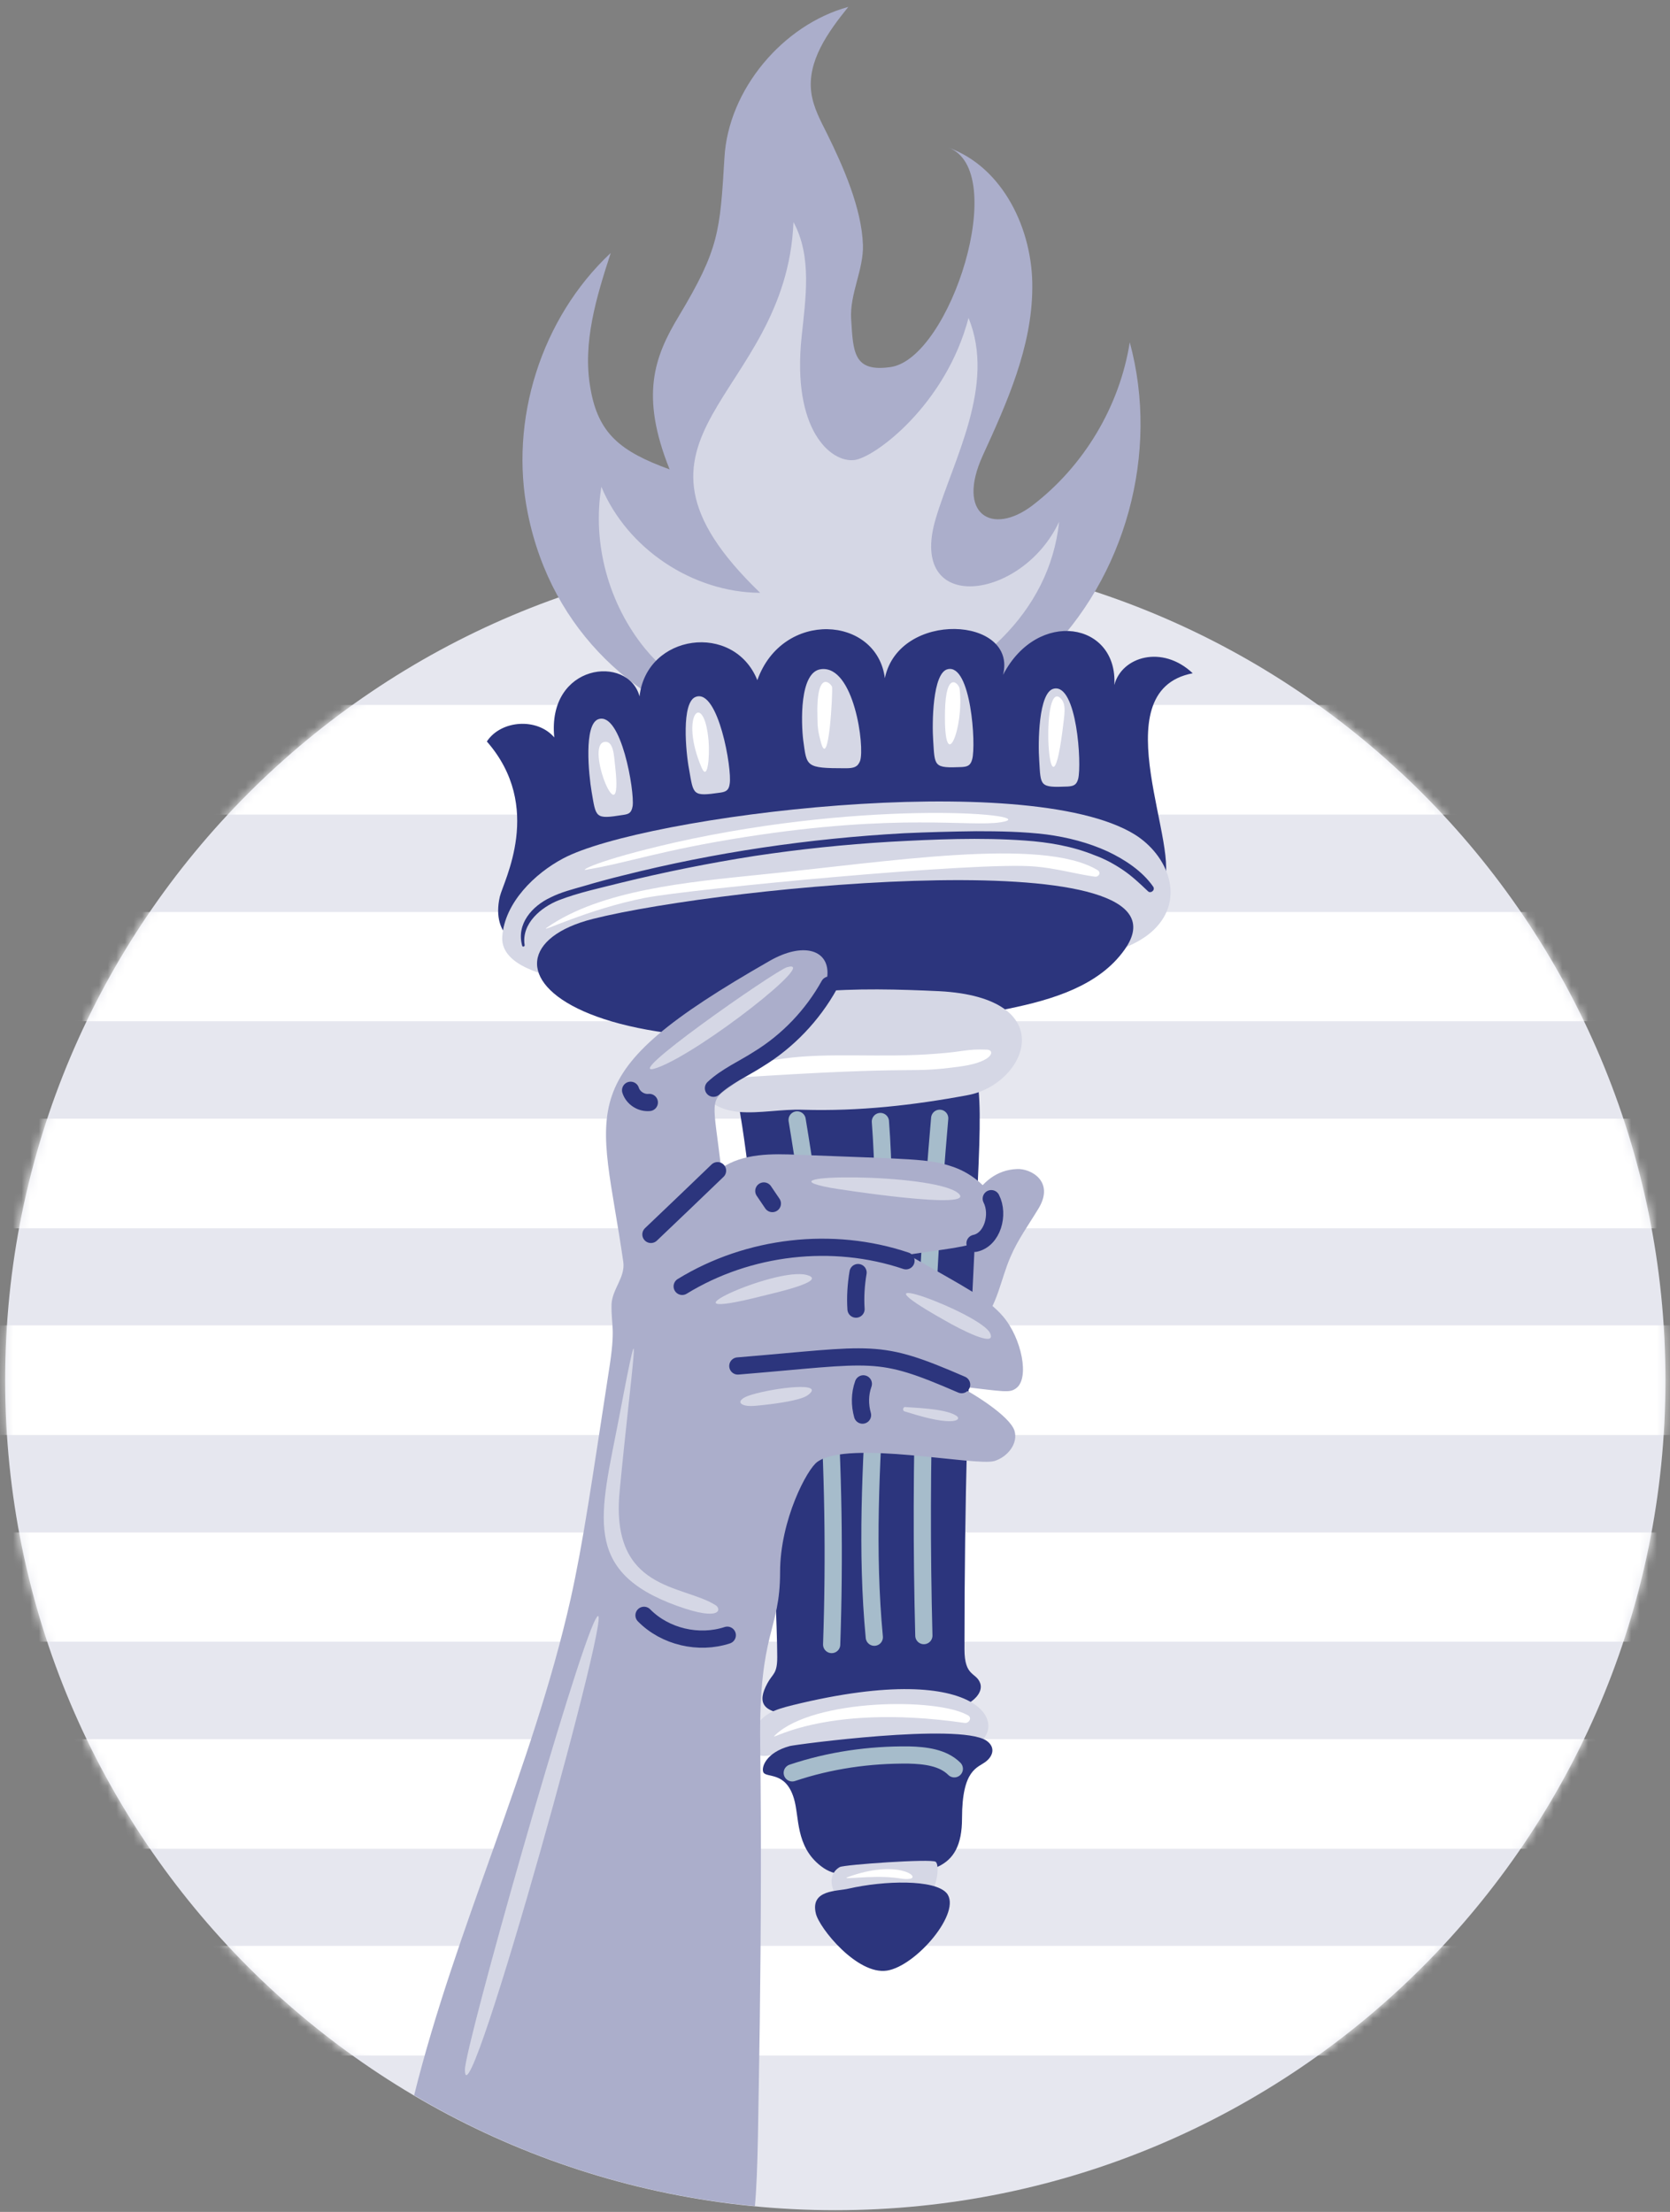 <svg width="194" height="257" viewBox="0 0 194 257" fill="none" xmlns="http://www.w3.org/2000/svg">
<rect x="0" y="0" width="194" height="257" fill="#808080" stroke="none"/>
<path d="M193.473 160.366C193.473 213.632 150.303 256.802 97.036 256.802C43.77 256.802 0.6 213.632 0.6 160.366C0.6 107.1 43.77 63.93 97.036 63.93C150.303 63.93 193.473 107.1 193.473 160.366Z" fill="#E6E7EF"/>
<mask id="mask0_26_16368" style="mask-type:luminance" maskUnits="userSpaceOnUse" x="0" y="63" width="194" height="194">
<path d="M193.458 160.371C193.458 213.623 150.289 256.793 97.036 256.793C43.784 256.793 0.614 213.623 0.614 160.371C0.614 107.118 43.784 63.953 97.036 63.953C150.289 63.953 193.458 107.118 193.458 160.371Z" fill="white"/>
</mask>
<g mask="url(#mask0_26_16368)">
<path d="M202.72 81.906H-8.647V94.645H202.72V81.906Z" fill="white"/>
<path d="M202.72 105.965H-8.647V118.656H202.72V105.965Z" fill="white"/>
<path d="M202.72 129.98H-8.647V142.719H202.72V129.98Z" fill="white"/>
<path d="M202.72 153.996H-8.647V166.735H202.72V153.996Z" fill="white"/>
<path d="M202.72 178.059H-8.647V190.75H202.72V178.059Z" fill="white"/>
<path d="M202.72 202.07H-8.647V214.809H202.72V202.07Z" fill="white"/>
<path d="M202.72 226.09H-8.647V238.828H202.72V226.09Z" fill="white"/>
</g>
<path d="M118.126 135.832C119.73 135.738 122.514 137.248 120.674 140.362C119.541 142.249 118.22 144.042 117.371 146.07C116.239 148.665 115.861 151.779 113.88 153.855C109.964 157.865 108.737 136.21 118.126 135.832Z" fill="#ABAECB"/>
<path d="M61.321 59.682C59.103 48.83 62.878 36.941 70.946 29.392C69.294 34.487 67.643 39.819 68.587 45.103C69.483 50.387 72.078 52.463 77.787 54.539C74.343 45.952 75.994 41.47 78.872 36.705C83.543 28.92 83.637 26.891 84.156 18.352C84.581 10.425 90.95 2.877 98.546 0.801C96.187 3.726 93.734 7.123 94.253 10.803C94.489 12.502 95.338 14.058 96.093 15.568C97.933 19.295 100.103 24.202 100.244 28.448C100.339 31.326 98.688 34.157 98.876 37.082C99.112 40.951 99.159 43.263 103.453 42.65C110.388 41.659 117.418 19.673 110.105 17.125C116.522 19.39 120.013 26.703 119.919 33.497C119.871 40.338 116.993 46.754 114.163 52.935C111.049 59.776 115.248 62.276 119.919 58.738C125.91 54.162 130.062 47.226 131.242 39.772C134.733 52.605 130.77 67.136 121.192 76.383C101.896 95.067 66.888 87.282 61.321 59.682Z" fill="#ABAECB"/>
<path d="M74.956 75.391C70.71 70.201 68.775 63.171 69.86 56.566C72.88 63.785 80.476 68.833 88.308 68.88C69.153 50.433 91.327 46.517 92.177 25.805C94.347 29.815 93.592 34.627 93.12 39.157C91.988 49.961 96.517 53.782 99.254 53.452C101.613 53.169 109.869 47.036 112.511 36.939C115.72 44.771 110.718 53.452 108.69 60.293C105.387 71.522 118.739 69.824 123.032 60.624C120.862 81.855 87.93 91.149 74.956 75.391Z" fill="#D5D7E5"/>
<path d="M138.555 78.226C135.016 74.876 130.298 76.291 129.449 79.594C129.874 72.281 120.532 70.677 116.522 78.414C118.22 71.62 104.444 70.865 102.792 78.792C101.849 71.526 90.903 70.818 87.978 79.028C85.241 72.234 75.097 73.649 74.295 80.915C72.974 76.008 63.538 77.093 64.388 85.68C62.406 83.368 58.207 83.651 56.556 86.152C63.208 93.748 58.49 102.382 58.065 104.175C56.98 108.893 60.66 110.638 62.453 109.364C78.07 98.324 132.469 106.345 135.016 102.806C137.611 99.174 127.703 80.302 138.555 78.226Z" fill="#2C357D"/>
<path d="M131.808 96.954C135.677 99.36 137.753 104.456 134.026 108.042C130.629 111.297 123.74 111.722 119.352 112.005C117.229 112.146 57.499 120.12 58.349 108.796C58.632 104.881 62.123 101.484 65.425 99.738C74.72 94.784 119.258 89.217 131.808 96.954Z" fill="#D5D7E5"/>
<path d="M117.182 117.195C66.086 127.811 52.687 110.873 68.87 106.768C84.203 102.9 139.829 97.474 130.629 110.354C127.656 114.553 122.23 116.157 117.182 117.195Z" fill="#2C357D"/>
<path d="M89.157 195.56C89.77 194.428 90.29 194.522 90.29 192.54C90.29 186.266 88.591 153.381 87.742 143.662C86.232 127.385 84.911 126.111 85.713 124.743C87.27 122.006 100.622 121.534 103.83 121.44C119.494 121.157 112.04 119.647 112.04 191.597C112.04 194.9 113.408 194.239 113.88 195.607C114.163 196.504 113.361 197.4 112.559 197.872C110.388 199.146 107.746 199.193 105.198 199.193C92.743 199.287 86.562 200.325 89.157 195.56Z" fill="#2C357D"/>
<path d="M112.417 127.244C106.095 128.424 99.773 129.132 93.309 128.943C88.308 128.754 82.788 131.16 80.429 124.885C79.485 122.385 80.193 120.781 82.174 119.224C88.355 114.506 100.009 114.742 109.114 115.166C123.41 115.921 119.305 125.97 112.417 127.244Z" fill="#D5D7E5"/>
<path d="M92.601 130.121C95.951 150.22 97.319 170.696 96.612 191.078" stroke="#A6BCCB" stroke-width="2" stroke-linecap="round" stroke-linejoin="round"/>
<path d="M102.273 130.309C103.783 150.219 99.678 170.317 101.566 190.227" stroke="#A6BCCB" stroke-width="2" stroke-linecap="round" stroke-linejoin="round"/>
<path d="M109.162 129.934C107.416 149.891 106.803 169.99 107.322 190.041" stroke="#A6BCCB" stroke-width="2" stroke-linecap="round" stroke-linejoin="round"/>
<path d="M92.129 198.109C114.87 192.542 117.56 201.129 112.889 202.969C111.143 203.629 91.941 203.488 89.393 203.96C87.223 204.337 86.987 202.827 87.506 201.318C88.355 199.147 89.865 198.676 92.129 198.109Z" fill="#D5D7E5"/>
<path d="M95.385 216.837C92.365 214.525 92.884 211.081 92.224 208.958C91.28 205.797 89.063 206.599 88.685 205.938C88.402 205.372 88.968 203.627 91.752 202.872C92.507 202.683 111.237 200.182 114.54 202.211C115.625 202.919 115.436 203.957 114.54 204.665C113.596 205.419 111.756 205.514 111.756 211.27C111.756 217.498 107.935 217.875 100.716 217.781C98.735 217.733 97.083 218.158 95.385 216.837Z" fill="#2C357D"/>
<path d="M97.555 216.933C98.074 216.65 108.171 215.942 108.69 216.319C109.209 216.697 108.878 219.811 107.416 220.66C106.095 221.509 100.669 221.651 98.263 220.99C96.706 220.566 95.81 217.923 97.555 216.933Z" fill="#D5D7E5"/>
<path d="M94.772 222.314C94.111 219.53 97.272 219.766 98.593 219.436C102.745 218.492 108.548 218.35 109.964 219.955C111.804 222.125 106.425 228.447 103.028 228.966C99.584 229.485 95.149 224.012 94.772 222.314Z" fill="#2C357D"/>
<path d="M92.035 205.988C96.376 204.526 100.999 203.865 105.576 203.913C107.463 203.96 109.539 204.196 110.86 205.517" stroke="#A6BCCB" stroke-width="2" stroke-linecap="round" stroke-linejoin="round"/>
<path d="M73.493 93.651C73.729 91.953 72.172 82.706 69.53 83.555C67.784 84.121 68.398 90.066 68.728 92C69.247 95.02 69.106 95.209 72.361 94.689C73.069 94.595 73.352 94.454 73.493 93.651Z" fill="#D5D7E5"/>
<path d="M84.769 91.056C85.052 89.357 83.448 80.063 80.853 80.959C79.108 81.525 79.674 87.47 80.051 89.404C80.57 92.377 80.429 92.566 83.684 92.094C84.345 91.999 84.675 91.811 84.769 91.056Z" fill="#D5D7E5"/>
<path d="M99.914 88.414C100.48 86.763 99.207 77.28 95.385 77.751C92.837 78.034 93.073 84.073 93.309 86.008C93.734 89.075 93.545 89.263 98.216 89.263C99.207 89.263 99.631 89.122 99.914 88.414Z" fill="#D5D7E5"/>
<path d="M112.936 88.225C113.408 86.527 112.794 77.138 110.105 77.751C108.312 78.129 108.265 84.121 108.407 86.055C108.595 89.075 108.454 89.263 111.756 89.122C112.417 89.075 112.747 88.933 112.936 88.225Z" fill="#D5D7E5"/>
<path d="M125.25 90.491C125.675 88.793 125.108 79.404 122.419 80.017C120.626 80.394 120.579 86.386 120.721 88.321C120.909 91.34 120.721 91.529 124.023 91.387C124.731 91.34 125.061 91.199 125.25 90.491Z" fill="#D5D7E5"/>
<path d="M133.978 103.042C132.704 101.202 130.676 99.881 128.694 98.937C126.429 97.899 124.023 97.286 121.57 96.956C118.881 96.625 116.144 96.578 113.408 96.578C110.608 96.61 107.809 96.688 105.01 96.814C93.97 97.427 83.024 99.031 72.361 101.721C70.82 102.098 69.31 102.507 67.832 102.947C66.511 103.325 65.19 103.655 63.963 104.269C61.84 105.259 59.953 107.335 60.66 109.883C60.708 110.072 60.991 109.977 60.943 109.789C60.566 107.288 62.878 105.401 64.907 104.599C67.218 103.702 69.719 103.183 72.125 102.57C77.252 101.312 82.426 100.274 87.647 99.456C92.869 98.67 98.121 98.119 103.406 97.805C108.595 97.522 113.88 97.286 119.069 97.663C121.806 97.852 124.589 98.324 127.137 99.362C128.317 99.786 129.449 100.4 130.487 101.107C131.525 101.815 132.421 102.664 133.365 103.561C133.648 103.844 134.214 103.466 133.978 103.042Z" fill="#2C357D"/>
<path d="M112.417 199.288C108.737 197.212 94.536 197.4 90.101 201.552C88.733 202.826 95.055 197.731 112.04 200.184C112.559 200.278 112.983 199.571 112.417 199.288Z" fill="white"/>
<path d="M98.452 218.113C97.602 218.443 101.141 217.877 103.83 218.16C104.444 218.207 105.057 218.396 105.67 218.301C107.038 218.113 104.208 215.989 98.452 218.113Z" fill="white"/>
<path d="M114.634 121.958C112.228 121.864 112.087 122.194 108.784 122.43C102.368 122.949 96.517 122.241 90.997 122.996C85.76 123.704 83.873 125.308 84.864 125.261C108.265 123.704 104.868 124.836 111.709 123.892C115.531 123.326 115.578 121.958 114.634 121.958Z" fill="white"/>
<path d="M78.353 97.9C69.106 100.023 67.36 101.202 68.068 101.061C73.116 100.211 76.702 98.796 86.657 97.239C104.443 94.455 112.653 96.107 116.239 95.54C121.664 94.691 101.471 92.71 78.353 97.9Z" fill="white"/>
<path d="M127.515 101.107C121.051 97.191 102.981 100.164 88.308 101.626C80.099 102.476 69.766 103.372 63.491 107.807C62.595 108.467 68.256 105.637 74.956 104.316C80.382 103.278 113.738 100.069 120.249 100.683C122.608 100.871 124.873 101.532 127.184 101.862C127.656 101.909 127.939 101.39 127.515 101.107Z" fill="white"/>
<path d="M71.465 89.077C71.323 87.945 71.323 86.057 70.238 86.199C67.832 86.529 72.455 97.711 71.465 89.077Z" fill="white"/>
<path d="M82.316 86.1C81.797 80.014 78.872 83.081 81.514 89.214C82.222 90.818 82.458 87.846 82.316 86.1Z" fill="white"/>
<path d="M96.659 79.826C96.612 79.496 94.772 77.467 94.96 83.459C94.96 84.45 95.055 85.11 95.338 86.148C96.281 89.828 96.753 80.392 96.659 79.826Z" fill="white"/>
<path d="M111.473 80.016C111.379 79.403 109.869 77.798 109.775 82.705C109.633 90.49 112.04 84.545 111.473 80.016Z" fill="white"/>
<path d="M123.221 81.148C120.768 78.695 121.853 96.953 123.41 85.017C123.646 83.035 123.929 81.856 123.221 81.148Z" fill="white"/>
<path d="M118.031 161.306C117.277 161.873 116.663 161.684 111.379 161.071C113.03 161.873 117.277 164.515 117.843 166.213C118.314 167.723 117.041 169.28 115.531 169.752C113.313 170.412 98.593 167.251 94.96 169.846C93.781 170.648 90.62 176.593 90.62 182.679C90.62 189.52 88.166 189.473 88.308 202.4C88.45 213.299 88.402 224.198 88.261 235.049C88.072 245.901 88.072 252.223 87.695 256.327C73.352 254.959 59.906 250.43 48.11 243.447C52.923 224.056 61.84 205.467 66.275 185.84C67.784 179.046 68.728 172.252 70.71 159.419C71.559 154.135 70.993 154.229 71.04 151.54C71.134 149.747 72.644 148.426 72.408 146.633C69.766 128.233 65.85 125.119 89.44 111.626C96.989 107.332 101.282 114.928 84.769 126.299C82.363 127.95 82.835 127.903 83.779 135.735C86.326 133.989 89.676 134.036 92.79 134.178C105.812 134.697 107.888 134.603 110.624 135.546C114.021 136.678 116.805 139.934 115.672 142.576C114.682 144.793 111.615 144.841 105.482 145.784C112.511 149.795 114.729 150.88 116.522 152.956C118.692 155.503 119.636 160.174 118.031 161.306Z" fill="#ABAECB"/>
<path d="M111.709 160.883C101.801 156.59 101.754 157.392 85.713 158.713" stroke="#2C357D" stroke-width="2" stroke-linecap="round" stroke-linejoin="round"/>
<path d="M105.246 146.491C96.706 143.613 86.94 144.745 79.249 149.463" stroke="#2C357D" stroke-width="2" stroke-linecap="round" stroke-linejoin="round"/>
<path d="M83.354 136.02C80.775 138.504 78.196 140.973 75.617 143.427" stroke="#2C357D" stroke-width="2" stroke-linecap="round" stroke-linejoin="round"/>
<path d="M100.197 164.422C99.867 163.242 99.867 161.969 100.292 160.789" stroke="#2C357D" stroke-width="2" stroke-linecap="round" stroke-linejoin="round"/>
<path d="M99.442 152.106C99.348 150.69 99.442 149.275 99.678 147.859" stroke="#2C357D" stroke-width="2" stroke-linecap="round" stroke-linejoin="round"/>
<path d="M89.723 139.841C89.409 139.37 89.079 138.882 88.733 138.379" stroke="#2C357D" stroke-width="2" stroke-linecap="round" stroke-linejoin="round"/>
<path d="M73.257 126.68C73.54 127.576 74.484 128.189 75.428 128.095" stroke="#2C357D" stroke-width="2" stroke-linecap="round" stroke-linejoin="round"/>
<path d="M74.814 187.684C77.268 190.184 81.184 191.081 84.486 189.995" stroke="#2C357D" stroke-width="2" stroke-linecap="round" stroke-linejoin="round"/>
<path d="M82.882 126.441C84.392 125.025 86.374 124.176 88.119 123.044C91.516 120.968 94.394 117.948 96.329 114.457" stroke="#2C357D" stroke-width="2" stroke-linecap="round" stroke-linejoin="round"/>
<path d="M113.266 144.463C115.295 144.039 116.097 141.113 115.153 139.273" stroke="#2C357D" stroke-width="2" stroke-linecap="round" stroke-linejoin="round"/>
<path d="M91.422 112.383C90.148 112.713 71.134 125.971 76.418 124.037C81.514 122.149 95.385 111.251 91.422 112.383Z" fill="#D5D7E5"/>
<path d="M111.285 138.614C108.36 136.255 87.6 136.349 96.423 138C97.131 138.142 113.88 140.737 111.285 138.614Z" fill="#D5D7E5"/>
<path d="M93.734 148.143C90.101 147.105 75.192 153.993 88.685 150.549C89.582 150.313 96.329 148.851 93.734 148.143Z" fill="#D5D7E5"/>
<path d="M115.012 154.891C113.927 152.579 97.508 146.54 109.775 153.428C111.473 154.419 115.861 156.683 115.012 154.891Z" fill="#D5D7E5"/>
<path d="M87.27 162.065C85.241 162.678 85.855 163.527 87.742 163.339C88.921 163.244 92.884 162.82 93.828 162.112C96.046 160.508 90.054 161.216 87.27 162.065Z" fill="#D5D7E5"/>
<path d="M111.049 164.467C109.728 163.618 105.859 163.571 105.151 163.477C104.868 163.477 104.821 163.948 105.104 163.996C105.576 164.137 106.048 164.279 106.519 164.42C111.049 165.741 111.804 164.892 111.049 164.467Z" fill="#D5D7E5"/>
<path d="M83.118 186.501C79.344 184.095 70.851 184.897 71.984 173.243C73.305 159.373 74.956 148.615 71.889 164.845C69.719 176.074 67.549 182.585 78.683 186.595C83.92 188.483 83.779 186.879 83.118 186.501Z" fill="#D5D7E5"/>
<path d="M69.2 188.106C66.888 192.258 54.008 237.787 54.008 240.476C54.055 248.214 72.267 182.492 69.2 188.106Z" fill="#D5D7E5"/>
</svg>
